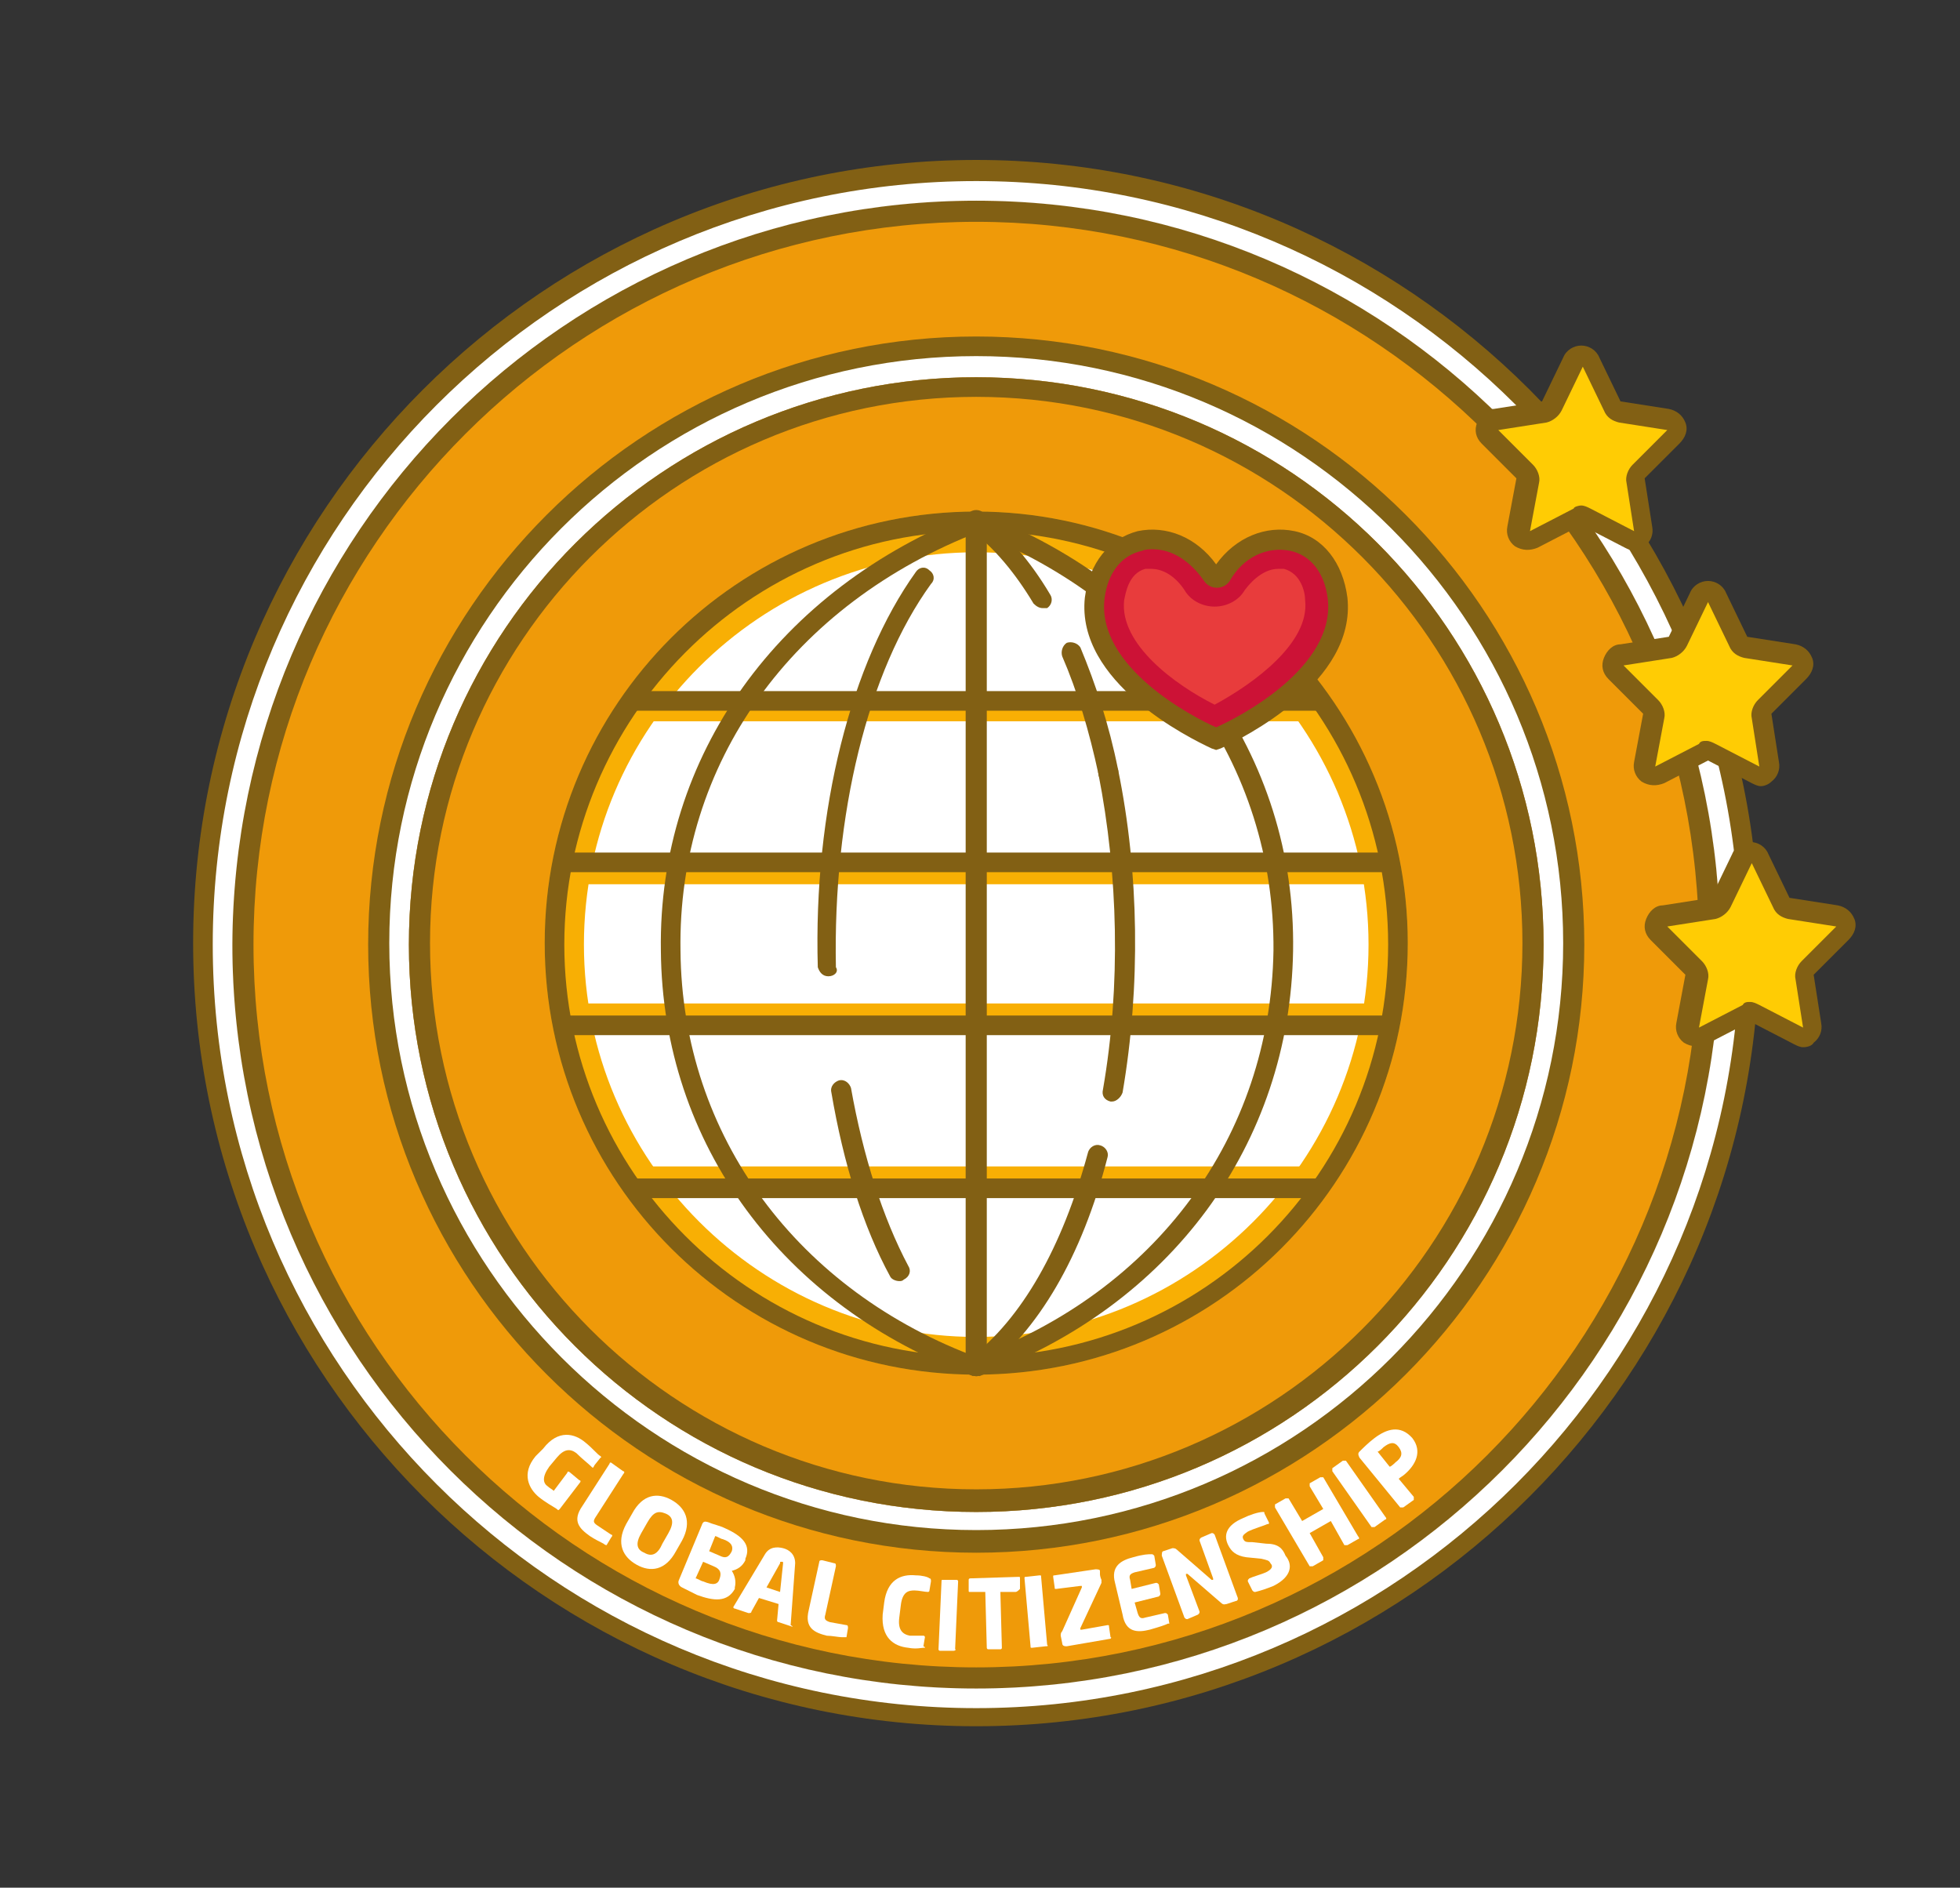 <?xml version="1.0" encoding="utf-8"?>
<!-- Generator: Adobe Illustrator 22.0.0, SVG Export Plug-In . SVG Version: 6.00 Build 0)  -->
<svg version="1.1" id="Layer_1" xmlns="http://www.w3.org/2000/svg" xmlns:xlink="http://www.w3.org/1999/xlink" x="0px" y="0px"
	 viewBox="0 0 129.9 125.1" style="enable-background:new 0 0 129.9 125.1;" xml:space="preserve">
<rect x="0" y="0" width="129.9" height="125.1" fill="#333333" stroke="none"/>
<style type="text/css">
	.st0{fill:#EF9A09;}
	.st1{fill:#826014;}
	.st2{fill:#FFFFFF;}
	.st3{fill:#816114;}
	.st4{fill:#FFCC04;}
	.st5{fill:#F8AF04;}
	.st6{fill:#6FBE95;}
	.st7{fill:#E83C3C;}
	.st8{fill:#CC1236;}
</style>
<g>
	<g>
		<circle class="st0" cx="64.7" cy="62.6" r="49.3"/>
	</g>
	<g>
		<path class="st1" d="M64.7,14.7c26.4,0,47.9,21.5,47.9,47.9s-21.5,47.9-47.9,47.9S16.8,89,16.8,62.6S38.3,14.7,64.7,14.7
			 M64.7,13.3c-27.2,0-49.3,22.1-49.3,49.3c0,27.2,22.1,49.3,49.3,49.3c27.2,0,49.3-22.1,49.3-49.3C114,35.4,91.9,13.3,64.7,13.3
			L64.7,13.3z"/>
	</g>
	<g>
		<path class="st1" d="M64.7,13.3c27.2,0,49.3,22.1,49.3,49.3c0,27.2-22.1,49.3-49.3,49.3c-27.2,0-49.3-22.1-49.3-49.3
			C15.5,35.4,37.5,13.3,64.7,13.3 M64.7,10.6c-28.6,0-51.9,23.3-51.9,51.9s23.3,51.9,51.9,51.9s51.9-23.3,51.9-51.9
			S93.3,10.6,64.7,10.6L64.7,10.6z"/>
	</g>
	<g>
		<path class="st2" d="M64.7,13.3c27.2,0,49.3,22.1,49.3,49.3c0,27.2-22.1,49.3-49.3,49.3c-27.2,0-49.3-22.1-49.3-49.3
			C15.5,35.4,37.5,13.3,64.7,13.3 M64.7,12c-27.9,0-50.6,22.7-50.6,50.6c0,27.9,22.7,50.6,50.6,50.6c27.9,0,50.6-22.7,50.6-50.6
			C115.3,34.7,92.6,12,64.7,12L64.7,12z"/>
	</g>
</g>
<g>
	<g>
		<path class="st3" d="M64.7,25c20.8,0,37.6,16.8,37.6,37.6c0,20.8-16.8,37.6-37.6,37.6c-20.8,0-37.6-16.8-37.6-37.6
			C27.1,41.8,44,25,64.7,25 M64.7,22.3c-22.2,0-40.3,18.1-40.3,40.3c0,22.2,18.1,40.3,40.3,40.3c22.2,0,40.3-18.1,40.3-40.3
			C105,40.4,86.9,22.3,64.7,22.3L64.7,22.3z"/>
	</g>
	<g>
		<path class="st2" d="M64.7,25c20.8,0,37.6,16.8,37.6,37.6c0,20.8-16.8,37.6-37.6,37.6c-20.8,0-37.6-16.8-37.6-37.6
			C27.1,41.8,44,25,64.7,25 M64.7,23.6c-21.5,0-38.9,17.5-38.9,38.9s17.5,38.9,38.9,38.9c21.5,0,38.9-17.5,38.9-38.9
			S86.2,23.6,64.7,23.6L64.7,23.6z"/>
	</g>
	<g>
		<g>
			<path class="st0" d="M64.7,99.5c-20.3,0-36.9-16.6-36.9-36.9s16.6-36.9,36.9-36.9s36.9,16.6,36.9,36.9S85.1,99.5,64.7,99.5z"/>
		</g>
		<g>
			<g>
				<path class="st1" d="M64.7,26.3c20,0,36.2,16.3,36.2,36.2c0,20-16.3,36.2-36.2,36.2c-20,0-36.2-16.3-36.2-36.2
					C28.5,42.6,44.7,26.3,64.7,26.3 M64.7,25C44,25,27.1,41.8,27.1,62.6c0,20.8,16.8,37.6,37.6,37.6c20.8,0,37.6-16.8,37.6-37.6
					C102.3,41.8,85.5,25,64.7,25L64.7,25z"/>
			</g>
		</g>
	</g>
</g>
<g>
	<path class="st2" d="M39.2,97.2C39.2,97.2,39.2,97.2,39.2,97.2c-0.2-0.2-0.6-0.5-1-0.9c-0.4-0.3-0.8-0.3-1.3,0.3l-0.5,0.6
		c-0.5,0.7-0.4,1.1-0.1,1.3c0.1,0.1,0.3,0.2,0.4,0.3l0.9-1.2c0-0.1,0.1-0.1,0.2,0l0.6,0.5c0.1,0,0.1,0.1,0,0.2l-1.3,1.7
		c-0.1,0.1-0.1,0.1-0.2,0c-0.3-0.2-0.7-0.4-1.2-0.8c-0.6-0.5-1.2-1.5-0.2-2.7L36,96c1-1.3,2.1-1,2.8-0.4c0.5,0.4,0.8,0.8,1,0.9
		c0,0,0.1,0.1,0,0.1l-0.4,0.5C39.3,97.3,39.3,97.3,39.2,97.2z"/>
	<path class="st2" d="M40,102.3c-0.2-0.1-0.6-0.3-0.9-0.5c-0.7-0.5-1.2-1-0.5-2l1.8-2.8c0-0.1,0.1-0.1,0.2,0l0.7,0.5
		c0.1,0,0.1,0.1,0,0.2l-1.8,2.8c-0.2,0.3-0.2,0.4,0.1,0.6l0.9,0.6c0.1,0,0.1,0.1,0,0.2l-0.3,0.5C40.2,102.4,40.1,102.4,40,102.3z"/>
	<path class="st2" d="M42.2,103.7c-0.9-0.5-1.4-1.4-0.7-2.7l0.4-0.7c0.7-1.3,1.7-1.4,2.6-0.9c0.9,0.5,1.4,1.4,0.7,2.7l-0.4,0.7
		C44.1,104.1,43.1,104.2,42.2,103.7z M44.3,101.6c0.4-0.7,0.3-1.1-0.2-1.3s-0.8-0.1-1.2,0.6l-0.4,0.7c-0.4,0.7-0.3,1.1,0.2,1.3
		c0.5,0.3,0.9,0.1,1.2-0.6L44.3,101.6z"/>
	<path class="st2" d="M46.2,105.7c-0.4-0.2-0.8-0.4-1-0.5c-0.2-0.1-0.3-0.3-0.2-0.5l1.5-3.6c0.1-0.3,0.2-0.3,0.5-0.2
		c0.2,0.1,0.7,0.2,1.1,0.4c1.1,0.5,1.7,1.1,1.3,2l0,0.1c-0.2,0.4-0.5,0.6-0.9,0.7c0.2,0.3,0.3,0.7,0.2,1.1l0,0.1
		C48.2,106.2,47.3,106.1,46.2,105.7z M47.7,104.6c0.1-0.3,0.1-0.6-0.4-0.8l-0.7-0.3l-0.5,1.1c0.1,0,0.4,0.2,0.5,0.2
		C47.3,105.1,47.6,105,47.7,104.6L47.7,104.6z M48.5,102.8c0.1-0.3,0-0.6-0.6-0.8c-0.1,0-0.4-0.2-0.5-0.2l-0.4,1l0.7,0.3
		C48.1,103.3,48.3,103.2,48.5,102.8L48.5,102.8z"/>
	<path class="st2" d="M52.5,107.8l-0.9-0.3c-0.1,0-0.1-0.1-0.1-0.1l0.1-1.1l-1.3-0.4l-0.5,0.9c0,0.1-0.1,0.1-0.2,0.1l-0.9-0.3
		c-0.1,0-0.1-0.1-0.1-0.1c0,0,0,0,0,0l2.1-3.5c0.3-0.5,0.8-0.5,1.2-0.4c0.4,0.1,0.8,0.4,0.8,1l-0.3,4.1c0,0,0,0,0,0
		C52.6,107.8,52.5,107.8,52.5,107.8z M51.9,103.6c0-0.1,0-0.1-0.1-0.1c-0.1,0-0.1,0-0.1,0.1l-0.9,1.6l0.9,0.3L51.9,103.6z"/>
	<path class="st2" d="M55.8,108.5c-0.2,0-0.7-0.1-1-0.1c-0.8-0.2-1.5-0.5-1.2-1.7l0.7-3.2c0-0.1,0.1-0.1,0.2-0.1l0.8,0.2
		c0.1,0,0.1,0.1,0.1,0.2l-0.7,3.2c-0.1,0.3,0,0.4,0.3,0.5l1.1,0.2c0.1,0,0.1,0.1,0.1,0.2l-0.1,0.6C56,108.5,55.9,108.5,55.8,108.5z"
		/>
	<path class="st2" d="M61.2,109.2c-0.1,0-0.5,0.1-1,0c-1-0.1-1.8-0.7-1.7-2.2l0.1-0.8c0.2-1.5,1.1-1.9,2.1-1.8
		c0.4,0,0.8,0.1,0.9,0.2c0.1,0,0.1,0.1,0.1,0.2l-0.1,0.6c0,0.1-0.1,0.1-0.1,0.1c0,0,0,0,0,0c-0.2,0-0.6-0.1-0.9-0.1
		c-0.4,0-0.8,0.1-0.9,1l-0.1,0.8c-0.1,0.8,0.2,1.1,0.7,1.2c0.4,0,0.7,0,0.9,0c0,0,0,0,0,0c0.1,0,0.1,0.1,0.1,0.1l-0.1,0.6
		C61.4,109.2,61.3,109.2,61.2,109.2z"/>
	<path class="st2" d="M63.2,109.4l-0.9,0c-0.1,0-0.1-0.1-0.1-0.1l0.2-4.5c0-0.1,0-0.1,0.1-0.1l0.9,0c0.1,0,0.1,0.1,0.1,0.1l-0.2,4.5
		C63.4,109.3,63.3,109.4,63.2,109.4z"/>
	<path class="st2" d="M67.3,105.5l-1,0l0.1,3.7c0,0.1-0.1,0.1-0.1,0.1l-0.8,0c-0.1,0-0.1-0.1-0.1-0.1l-0.1-3.7l-1,0
		c-0.1,0-0.1,0-0.1-0.1l0-0.7c0-0.1,0.1-0.1,0.1-0.1l3.2-0.1c0.1,0,0.1,0,0.1,0.1l0,0.7C67.5,105.4,67.4,105.5,67.3,105.5z"/>
	<path class="st2" d="M69.3,109.1l-0.9,0.1c-0.1,0-0.1,0-0.1-0.1l-0.4-4.5c0-0.1,0-0.1,0.1-0.1l0.9-0.1c0.1,0,0.1,0,0.1,0.1l0.4,4.5
		C69.5,109.1,69.4,109.1,69.3,109.1z"/>
	<path class="st2" d="M73.6,108.6l-2.9,0.5c-0.1,0-0.3,0-0.3-0.2l-0.1-0.5c0-0.1,0-0.2,0.1-0.3l1.3-2.9c0,0,0,0,0-0.1c0,0,0,0-0.1,0
		l-1.6,0.2c-0.1,0-0.1,0-0.1-0.1l-0.1-0.7c0-0.1,0-0.1,0.1-0.1l2.7-0.4c0.1,0,0.3,0,0.3,0.1c0,0,0,0.1,0,0.2c0,0.2,0.1,0.4,0.1,0.4
		c0,0.1,0,0.1,0,0.2l-1.4,3c0,0,0,0.1,0,0.1c0,0,0,0,0.1,0l1.7-0.3c0.1,0,0.1,0,0.1,0.1l0.1,0.7C73.7,108.5,73.6,108.6,73.6,108.6z"
		/>
	<path class="st2" d="M77.4,107.6c-0.2,0.1-0.5,0.2-1.2,0.4c-0.8,0.2-1.6,0.2-1.8-1l-0.5-2.1c-0.3-1.1,0.4-1.5,1.2-1.7
		c0.7-0.2,1-0.2,1.2-0.2c0.1,0,0.1,0,0.2,0.1l0.1,0.6c0,0.1,0,0.1-0.1,0.2l-1.3,0.3c-0.3,0.1-0.4,0.2-0.3,0.5l0.1,0.6l1.6-0.4
		c0.1,0,0.1,0,0.2,0.1l0.1,0.6c0,0.1,0,0.1-0.1,0.2l-1.6,0.4l0.2,0.7c0.1,0.3,0.2,0.4,0.5,0.3l1.3-0.3c0.1,0,0.1,0,0.2,0.1l0.1,0.6
		C77.5,107.6,77.5,107.6,77.4,107.6z"/>
	<path class="st2" d="M81.9,106.1l-0.6,0.2c-0.1,0-0.2,0.1-0.4-0.1l-2.2-1.9c0,0-0.1,0-0.1,0c0,0,0,0,0,0.1l0.9,2.4
		c0,0.1,0,0.1-0.1,0.2l-0.7,0.3c-0.1,0-0.1,0-0.2-0.1l-1.5-4.1c0-0.1,0-0.3,0.1-0.3l0.6-0.2c0.1,0,0.2,0,0.3,0.1l2.3,2
		c0,0,0,0,0.1,0c0,0,0,0,0-0.1l-0.9-2.5c0-0.1,0-0.1,0.1-0.2l0.7-0.3c0.1,0,0.1,0,0.2,0.1l1.5,4.1C82.1,106,82,106.1,81.9,106.1z"/>
	<path class="st2" d="M84.4,105.1c-0.5,0.2-0.8,0.3-1.2,0.4c-0.1,0-0.1,0-0.2-0.1l-0.3-0.6c0-0.1,0-0.1,0.1-0.2c0,0,0,0,0,0
		c0.2-0.1,0.9-0.3,1.1-0.4c0.4-0.2,0.5-0.4,0.3-0.6c-0.1-0.2-0.2-0.2-0.6-0.3l-1-0.1c-0.7-0.1-1-0.4-1.2-0.8c-0.3-0.6-0.2-1.3,1-1.8
		c0.4-0.2,1-0.4,1.3-0.4c0.1,0,0.1,0,0.1,0.1l0.3,0.6c0,0.1,0,0.1-0.1,0.1c0,0,0,0,0,0c-0.2,0.1-0.9,0.3-1.3,0.5
		c-0.3,0.2-0.4,0.3-0.3,0.5c0.1,0.2,0.2,0.2,0.6,0.2l0.9,0.1c0.8,0,1.1,0.3,1.3,0.8C85.7,103.7,85.6,104.5,84.4,105.1z"/>
	<path class="st2" d="M90,102l-0.7,0.4c-0.1,0-0.1,0-0.2,0l-0.9-1.6l-1.4,0.8l0.9,1.6c0,0.1,0,0.1,0,0.2l-0.7,0.4
		c-0.1,0-0.1,0-0.2,0l-2.3-3.9c0-0.1,0-0.1,0-0.2l0.7-0.4c0.1,0,0.1,0,0.2,0l0.9,1.5l1.4-0.8l-0.9-1.5c0-0.1,0-0.1,0-0.2l0.7-0.4
		c0.1,0,0.1,0,0.2,0l2.3,3.9C90.1,101.9,90.1,102,90,102z"/>
	<path class="st2" d="M91.8,100.7l-0.7,0.5c-0.1,0-0.1,0-0.2,0l-2.6-3.7c0-0.1,0-0.1,0-0.2l0.7-0.5c0.1,0,0.1,0,0.2,0l2.6,3.7
		C91.9,100.6,91.9,100.7,91.8,100.7z"/>
	<path class="st2" d="M93.1,97.7c-0.1,0.1-0.3,0.2-0.4,0.3l1,1.2c0,0.1,0,0.1,0,0.2L93,99.9c-0.1,0-0.1,0-0.2,0l-2.7-3.3
		c-0.1-0.2-0.1-0.3,0-0.4c0.2-0.2,0.6-0.6,1-0.9c0.8-0.6,1.7-0.9,2.5,0l0,0C94.3,96.2,93.8,97.1,93.1,97.7z M92.7,95.9
		c-0.3-0.4-0.6-0.3-1,0c-0.1,0.1-0.3,0.3-0.4,0.3l0.8,1c0.1,0,0.4-0.3,0.4-0.3C92.9,96.6,93,96.3,92.7,95.9L92.7,95.9z"/>
</g>
<path class="st4" d="M118.1,59.7l-1.4-2.9c-0.3-0.5-1-0.5-1.3,0l-1.4,2.9c-0.1,0.2-0.3,0.4-0.5,0.4l-3.2,0.5
	c-0.6,0.1-0.8,0.8-0.4,1.2l2.3,2.3c0.2,0.2,0.2,0.4,0.2,0.6l-0.6,3.2c-0.1,0.6,0.5,1,1,0.7l2.9-1.5c0.2-0.1,0.5-0.1,0.7,0l2.9,1.5
	c0.5,0.3,1.1-0.2,1-0.7l-0.5-3.2c0-0.2,0-0.5,0.2-0.6l2.3-2.3c0.4-0.4,0.2-1.1-0.4-1.2l-3.2-0.5C118.4,60.1,118.2,60,118.1,59.7z"/>
<path class="st1" d="M119.5,69.4c-0.2,0-0.4-0.1-0.6-0.2l-2.9-1.5c0,0,0,0,0,0l-2.9,1.5c-0.5,0.2-1,0.2-1.5-0.1
	c-0.4-0.3-0.6-0.8-0.5-1.3l0.6-3.2c0,0,0,0,0,0l-2.3-2.3c-0.4-0.4-0.5-0.9-0.3-1.4c0.2-0.5,0.6-0.9,1.1-0.9l3.2-0.5c0,0,0,0,0,0
	l1.4-2.9c0.2-0.5,0.7-0.8,1.2-0.8c0,0,0,0,0,0c0.5,0,1,0.3,1.2,0.8l1.4,2.9c0,0,0,0,0,0l3.2,0.5c0.5,0.1,0.9,0.4,1.1,0.9
	c0.2,0.5,0,1-0.4,1.4l-2.3,2.3c0,0,0,0,0,0l0.5,3.2c0.1,0.5-0.1,1-0.5,1.3C120.1,69.3,119.8,69.4,119.5,69.4z M116,66.4
	c0.2,0,0.4,0.1,0.6,0.2l2.9,1.5c0,0,0,0,0,0c0,0,0,0,0,0l-0.5-3.2c-0.1-0.4,0.1-0.9,0.4-1.2l2.3-2.3c0,0,0,0,0,0c0,0,0,0,0,0
	l-3.2-0.5c-0.4-0.1-0.8-0.3-1-0.8v0l-1.4-2.9c0,0,0,0,0,0l0,0c0,0,0,0,0,0l-1.4,2.9c-0.2,0.4-0.6,0.7-1,0.8l-3.2,0.5c0,0,0,0,0,0
	s0,0,0,0l2.3,2.3c0.3,0.3,0.5,0.8,0.4,1.2l-0.6,3.2c0,0,0,0,0,0c0,0,0,0,0,0l2.9-1.5C115.6,66.4,115.8,66.4,116,66.4z"/>
<path class="st4" d="M115.2,42.5l-1.4-2.9c-0.3-0.5-1-0.5-1.3,0l-1.4,2.9c-0.1,0.2-0.3,0.4-0.5,0.4l-3.2,0.5
	c-0.6,0.1-0.8,0.8-0.4,1.2l2.3,2.3c0.2,0.2,0.2,0.4,0.2,0.6l-0.6,3.2c-0.1,0.6,0.5,1,1,0.7l2.9-1.5c0.2-0.1,0.5-0.1,0.7,0l2.9,1.5
	c0.5,0.3,1.1-0.2,1-0.7l-0.5-3.2c0-0.2,0-0.5,0.2-0.6l2.3-2.3c0.4-0.4,0.2-1.1-0.4-1.2l-3.2-0.5C115.5,42.8,115.3,42.7,115.2,42.5z"
	/>
<path class="st1" d="M116.7,52.1c-0.2,0-0.4-0.1-0.6-0.2l-2.9-1.5c0,0,0,0,0,0l-2.9,1.5c-0.5,0.2-1,0.2-1.5-0.1
	c-0.4-0.3-0.6-0.8-0.5-1.3l0.6-3.2c0,0,0,0,0,0l-2.3-2.3c-0.4-0.4-0.5-0.9-0.3-1.4s0.6-0.9,1.1-0.9l3.2-0.5c0,0,0,0,0,0l1.4-2.9
	c0.2-0.5,0.7-0.8,1.2-0.8c0,0,0,0,0,0c0.5,0,1,0.3,1.2,0.8l1.4,2.9c0,0,0,0,0,0l3.2,0.5c0.5,0.1,0.9,0.4,1.1,0.9
	c0.2,0.5,0,1-0.4,1.4l-2.3,2.3c0,0,0,0,0,0l0.5,3.2c0.1,0.5-0.1,1-0.5,1.3C117.2,52,116.9,52.1,116.7,52.1z M113.1,49.1
	c0.2,0,0.4,0.1,0.6,0.2l2.9,1.5c0,0,0,0,0,0c0,0,0,0,0,0l-0.5-3.2c-0.1-0.4,0.1-0.9,0.4-1.2l2.3-2.3c0,0,0,0,0,0c0,0,0,0,0,0
	l-3.2-0.5c-0.4-0.1-0.8-0.3-1-0.8v0l-1.4-2.9c0,0,0,0,0,0l0,0c0,0,0,0,0,0l-1.4,2.9c-0.2,0.4-0.6,0.7-1,0.8l-3.2,0.5c0,0,0,0,0,0
	c0,0,0,0,0,0l2.3,2.3c0.3,0.3,0.5,0.8,0.4,1.2l-0.6,3.2c0,0,0,0,0,0c0,0,0,0,0,0l2.9-1.5C112.7,49.1,112.9,49.1,113.1,49.1z"/>
<path class="st4" d="M106.9,26.9l-1.4-2.9c-0.3-0.5-1-0.5-1.3,0l-1.4,2.9c-0.1,0.2-0.3,0.4-0.5,0.4L99,27.7
	c-0.6,0.1-0.8,0.8-0.4,1.2l2.3,2.3c0.2,0.2,0.2,0.4,0.2,0.6l-0.6,3.2c-0.1,0.6,0.5,1,1,0.7l2.9-1.5c0.2-0.1,0.5-0.1,0.7,0l2.9,1.5
	c0.5,0.3,1.1-0.2,1-0.7l-0.5-3.2c0-0.2,0-0.5,0.2-0.6L111,29c0.4-0.4,0.2-1.1-0.4-1.2l-3.2-0.5C107.2,27.3,107,27.1,106.9,26.9z"/>
<path class="st1" d="M108.3,36.5c-0.2,0-0.4-0.1-0.6-0.2l-2.9-1.5c0,0,0,0,0,0l-2.9,1.5c-0.5,0.2-1,0.2-1.5-0.1
	c-0.4-0.3-0.6-0.8-0.5-1.3l0.6-3.2c0,0,0,0,0,0l-2.3-2.3c-0.4-0.4-0.5-0.9-0.3-1.4c0.2-0.5,0.6-0.9,1.1-0.9l3.2-0.5c0,0,0,0,0,0
	l1.4-2.9c0.2-0.5,0.7-0.8,1.2-0.8c0,0,0,0,0,0c0.5,0,1,0.3,1.2,0.8l1.4,2.9c0,0,0,0,0,0l3.2,0.5c0.5,0.1,0.9,0.4,1.1,0.9
	c0.2,0.5,0,1-0.4,1.4l-2.3,2.3c0,0,0,0,0,0l0.5,3.2c0.1,0.5-0.1,1-0.5,1.3C108.9,36.5,108.6,36.5,108.3,36.5z M104.8,33.5
	c0.2,0,0.4,0.1,0.6,0.2l2.9,1.5c0,0,0,0,0,0c0,0,0,0,0,0l-0.5-3.2c-0.1-0.4,0.1-0.9,0.4-1.2l2.3-2.3c0,0,0,0,0,0c0,0,0,0,0,0
	l-3.2-0.5c-0.4-0.1-0.8-0.3-1-0.8v0l-1.4-2.9c0,0,0,0,0,0l0,0c0,0,0,0,0,0l-1.4,2.9c-0.2,0.4-0.6,0.7-1,0.8l-3.2,0.5c0,0,0,0,0,0
	c0,0,0,0,0,0l2.3,2.3c0.3,0.3,0.5,0.8,0.4,1.2l-0.6,3.2c0,0,0,0,0,0c0,0,0,0,0,0l2.9-1.5C104.3,33.6,104.6,33.5,104.8,33.5z"/>
<g>
	<g>
		<path class="st2" d="M39.4,62.4"/>
	</g>
	<g>
		<circle class="st2" cx="64.7" cy="62.6" r="28"/>
	</g>
	<g>
		<rect x="37.2" y="66.5" class="st5" width="54.9" height="1.3"/>
	</g>
	<g>
		<rect x="41.9" y="77.3" class="st5" width="45.7" height="1.3"/>
	</g>
	<g>
		<rect x="37.2" y="57.3" class="st5" width="54.9" height="1.3"/>
	</g>
	<g>
		<rect x="41.9" y="46.5" class="st5" width="45.7" height="1.3"/>
	</g>
	<g>
		<path class="st5" d="M64.7,36.6c14.3,0,26,11.7,26,26c0,14.3-11.7,26-26,26s-26-11.7-26-26C38.7,48.2,50.4,36.6,64.7,36.6
			 M64.7,33.9c-15.8,0-28.6,12.8-28.6,28.6c0,15.8,12.8,28.6,28.6,28.6c15.8,0,28.6-12.8,28.6-28.6C93.3,46.8,80.5,33.9,64.7,33.9
			L64.7,33.9z"/>
	</g>
	<g>
		<path class="st1" d="M64.7,35.2C79.8,35.2,92,47.5,92,62.6S79.8,89.9,64.7,89.9S37.4,77.6,37.4,62.6S49.6,35.2,64.7,35.2
			 M64.7,33.9c-15.8,0-28.6,12.8-28.6,28.6c0,15.8,12.8,28.6,28.6,28.6c15.8,0,28.6-12.8,28.6-28.6C93.3,46.8,80.5,33.9,64.7,33.9
			L64.7,33.9z"/>
	</g>
	<g>
		<path class="st1" d="M64.7,91.2c-0.4,0-0.7-0.3-0.7-0.7v-56c0-0.4,0.3-0.7,0.7-0.7s0.7,0.3,0.7,0.7v56
			C65.4,90.9,65.1,91.2,64.7,91.2z"/>
	</g>
	<g>
		<path class="st1" d="M64.9,91.2l-0.4-1.2c12.1-4.4,19.7-14.7,19.9-27c0.1-12.3-7.5-23-19.9-27.8l0.5-1.2c12.9,5,20.9,16.1,20.7,29
			C85.5,75.8,77.6,86.6,64.9,91.2z"/>
	</g>
	<g>
		<path class="st1" d="M64.7,91.2c-0.2,0-0.4-0.1-0.5-0.3C64,90.6,64,90.2,64.3,90c3.4-2.6,6.1-7.3,7.8-13.6
			c0.1-0.4,0.5-0.6,0.8-0.5c0.4,0.1,0.6,0.5,0.5,0.8c-1.7,6.6-4.6,11.5-8.3,14.3C65,91.2,64.8,91.2,64.7,91.2z"/>
	</g>
	<g>
		<path class="st1" d="M73.7,73c0,0-0.1,0-0.1,0c-0.4-0.1-0.6-0.4-0.5-0.8c1.2-6.9,1-14.3-0.3-20.9c-0.1-0.4,0.2-0.7,0.5-0.8
			c0.4-0.1,0.7,0.2,0.8,0.5c1.4,6.8,1.5,14.4,0.3,21.4C74.3,72.7,74,73,73.7,73z"/>
	</g>
	<g>
		<path class="st1" d="M73.4,51.8c-0.3,0-0.6-0.2-0.6-0.5c-0.6-2.8-1.4-5.5-2.4-7.8c-0.1-0.3,0-0.7,0.3-0.9c0.3-0.1,0.7,0,0.9,0.3
			c1,2.4,1.9,5.1,2.5,8.1c0.1,0.4-0.2,0.7-0.5,0.8C73.4,51.8,73.4,51.8,73.4,51.8z"/>
	</g>
	<g>
		<path class="st1" d="M69.1,40.3c-0.2,0-0.4-0.1-0.6-0.3c-1.2-2-2.6-3.7-4.2-4.9c-0.3-0.2-0.3-0.6-0.1-0.9c0.2-0.3,0.6-0.3,0.9-0.1
			c1.7,1.4,3.2,3.1,4.5,5.3c0.2,0.3,0.1,0.7-0.2,0.9C69.3,40.3,69.2,40.3,69.1,40.3z"/>
	</g>
	<g>
		<path class="st1" d="M64.5,91.2C51.9,86.6,43.9,75.8,43.8,63c-0.2-12.9,7.8-24,20.7-29l0.5,1.2C52.5,40,44.9,50.6,45.1,63
			c0.1,12.3,7.8,22.6,19.8,27L64.5,91.2z"/>
	</g>
	<g>
		<path class="st1" d="M59.6,84.9c-0.2,0-0.5-0.1-0.6-0.3c-1.8-3.3-3.1-7.5-3.9-12.2c-0.1-0.4,0.2-0.7,0.5-0.8
			c0.4-0.1,0.7,0.2,0.8,0.5c0.8,4.5,2.1,8.6,3.8,11.8c0.2,0.3,0.1,0.7-0.3,0.9C59.8,84.9,59.7,84.9,59.6,84.9z"/>
	</g>
	<g>
		<path class="st1" d="M54.9,64.7c-0.4,0-0.6-0.3-0.7-0.6c-0.3-10.4,2.2-20.2,6.5-26.2c0.2-0.3,0.6-0.4,0.9-0.1
			c0.3,0.2,0.4,0.6,0.1,0.9c-4.2,5.8-6.5,15.3-6.3,25.4C55.6,64.4,55.3,64.7,54.9,64.7C54.9,64.7,54.9,64.7,54.9,64.7z"/>
	</g>
	<g>
		<line class="st6" x1="92.2" y1="57.2" x2="37.2" y2="57.2"/>
		<rect x="37.2" y="56.5" class="st1" width="54.9" height="1.3"/>
	</g>
	<g>
		<line class="st6" x1="87.6" y1="46.4" x2="41.9" y2="46.4"/>
		<rect x="41.9" y="45.8" class="st1" width="45.7" height="1.3"/>
	</g>
	<g>
		<rect x="37.2" y="67.3" class="st1" width="54.9" height="1.3"/>
	</g>
	<g>
		<rect x="41.9" y="78.1" class="st1" width="45.7" height="1.3"/>
	</g>
	<g>
		<path class="st7" d="M76.4,35.7c-0.3,0-0.6,0-0.9,0.1c-1.6,0.4-2.8,1.8-3,3.8c-0.6,5.3,6.9,8.8,8,9.3c1.1-0.5,8.6-4.1,8-9.3l0,0
			c-0.2-2-1.3-3.4-3-3.8c-1.8-0.4-3.6,0.5-4.7,2.3c-0.1,0.1-0.2,0.2-0.3,0.2c-0.1,0-0.2-0.1-0.3-0.2C79.3,36.6,77.9,35.7,76.4,35.7z
			"/>
	</g>
	<g>
		<g>
			<path class="st8" d="M84.7,37.7c0.1,0,0.3,0,0.4,0c1.1,0.3,1.4,1.5,1.4,2.1c0.3,2.8-3.4,5.5-6,6.9c-2.6-1.3-6.3-4-6-6.9
				c0.1-0.5,0.3-1.8,1.4-2.1c0.1,0,0.3,0,0.4,0c0.8,0,1.6,0.5,2.2,1.4c0.4,0.7,1.2,1.1,2,1.1c0.8,0,1.6-0.4,2-1.1
				C83.1,38.3,83.9,37.7,84.7,37.7 M84.7,35.7c-1.5,0-3,0.9-3.9,2.4c-0.1,0.1-0.2,0.2-0.3,0.2c-0.1,0-0.2-0.1-0.3-0.2
				c-0.9-1.5-2.4-2.4-3.9-2.4c-0.3,0-0.6,0-0.9,0.1c-1.6,0.4-2.8,1.8-3,3.8c-0.6,5.3,6.9,8.8,8,9.3c1.1-0.5,8.6-4.1,8-9.3
				c-0.2-2-1.3-3.4-3-3.8C85.3,35.8,85,35.7,84.7,35.7L84.7,35.7z"/>
		</g>
	</g>
	<g>
		<g>
			<path class="st1" d="M80.6,49.7l-0.3-0.1c-1.5-0.7-9-4.4-8.4-10c0.3-2.3,1.6-3.9,3.5-4.4c1.9-0.4,3.9,0.4,5.2,2.2
				c1.3-1.8,3.3-2.6,5.2-2.2c1.9,0.4,3.2,2.1,3.5,4.4c0.6,5.6-6.9,9.3-8.4,10L80.6,49.7z M76.4,36.4c-0.2,0-0.5,0-0.7,0.1
				c-1.4,0.3-2.3,1.5-2.5,3.2c-0.5,4.5,5.8,7.8,7.4,8.5c1.6-0.7,7.9-4,7.4-8.5c-0.2-1.7-1.1-2.9-2.5-3.2c-1.5-0.3-3.1,0.4-4,2
				c-0.4,0.6-1.3,0.6-1.7,0C78.9,37.2,77.7,36.4,76.4,36.4z"/>
		</g>
	</g>
</g>
</svg>
